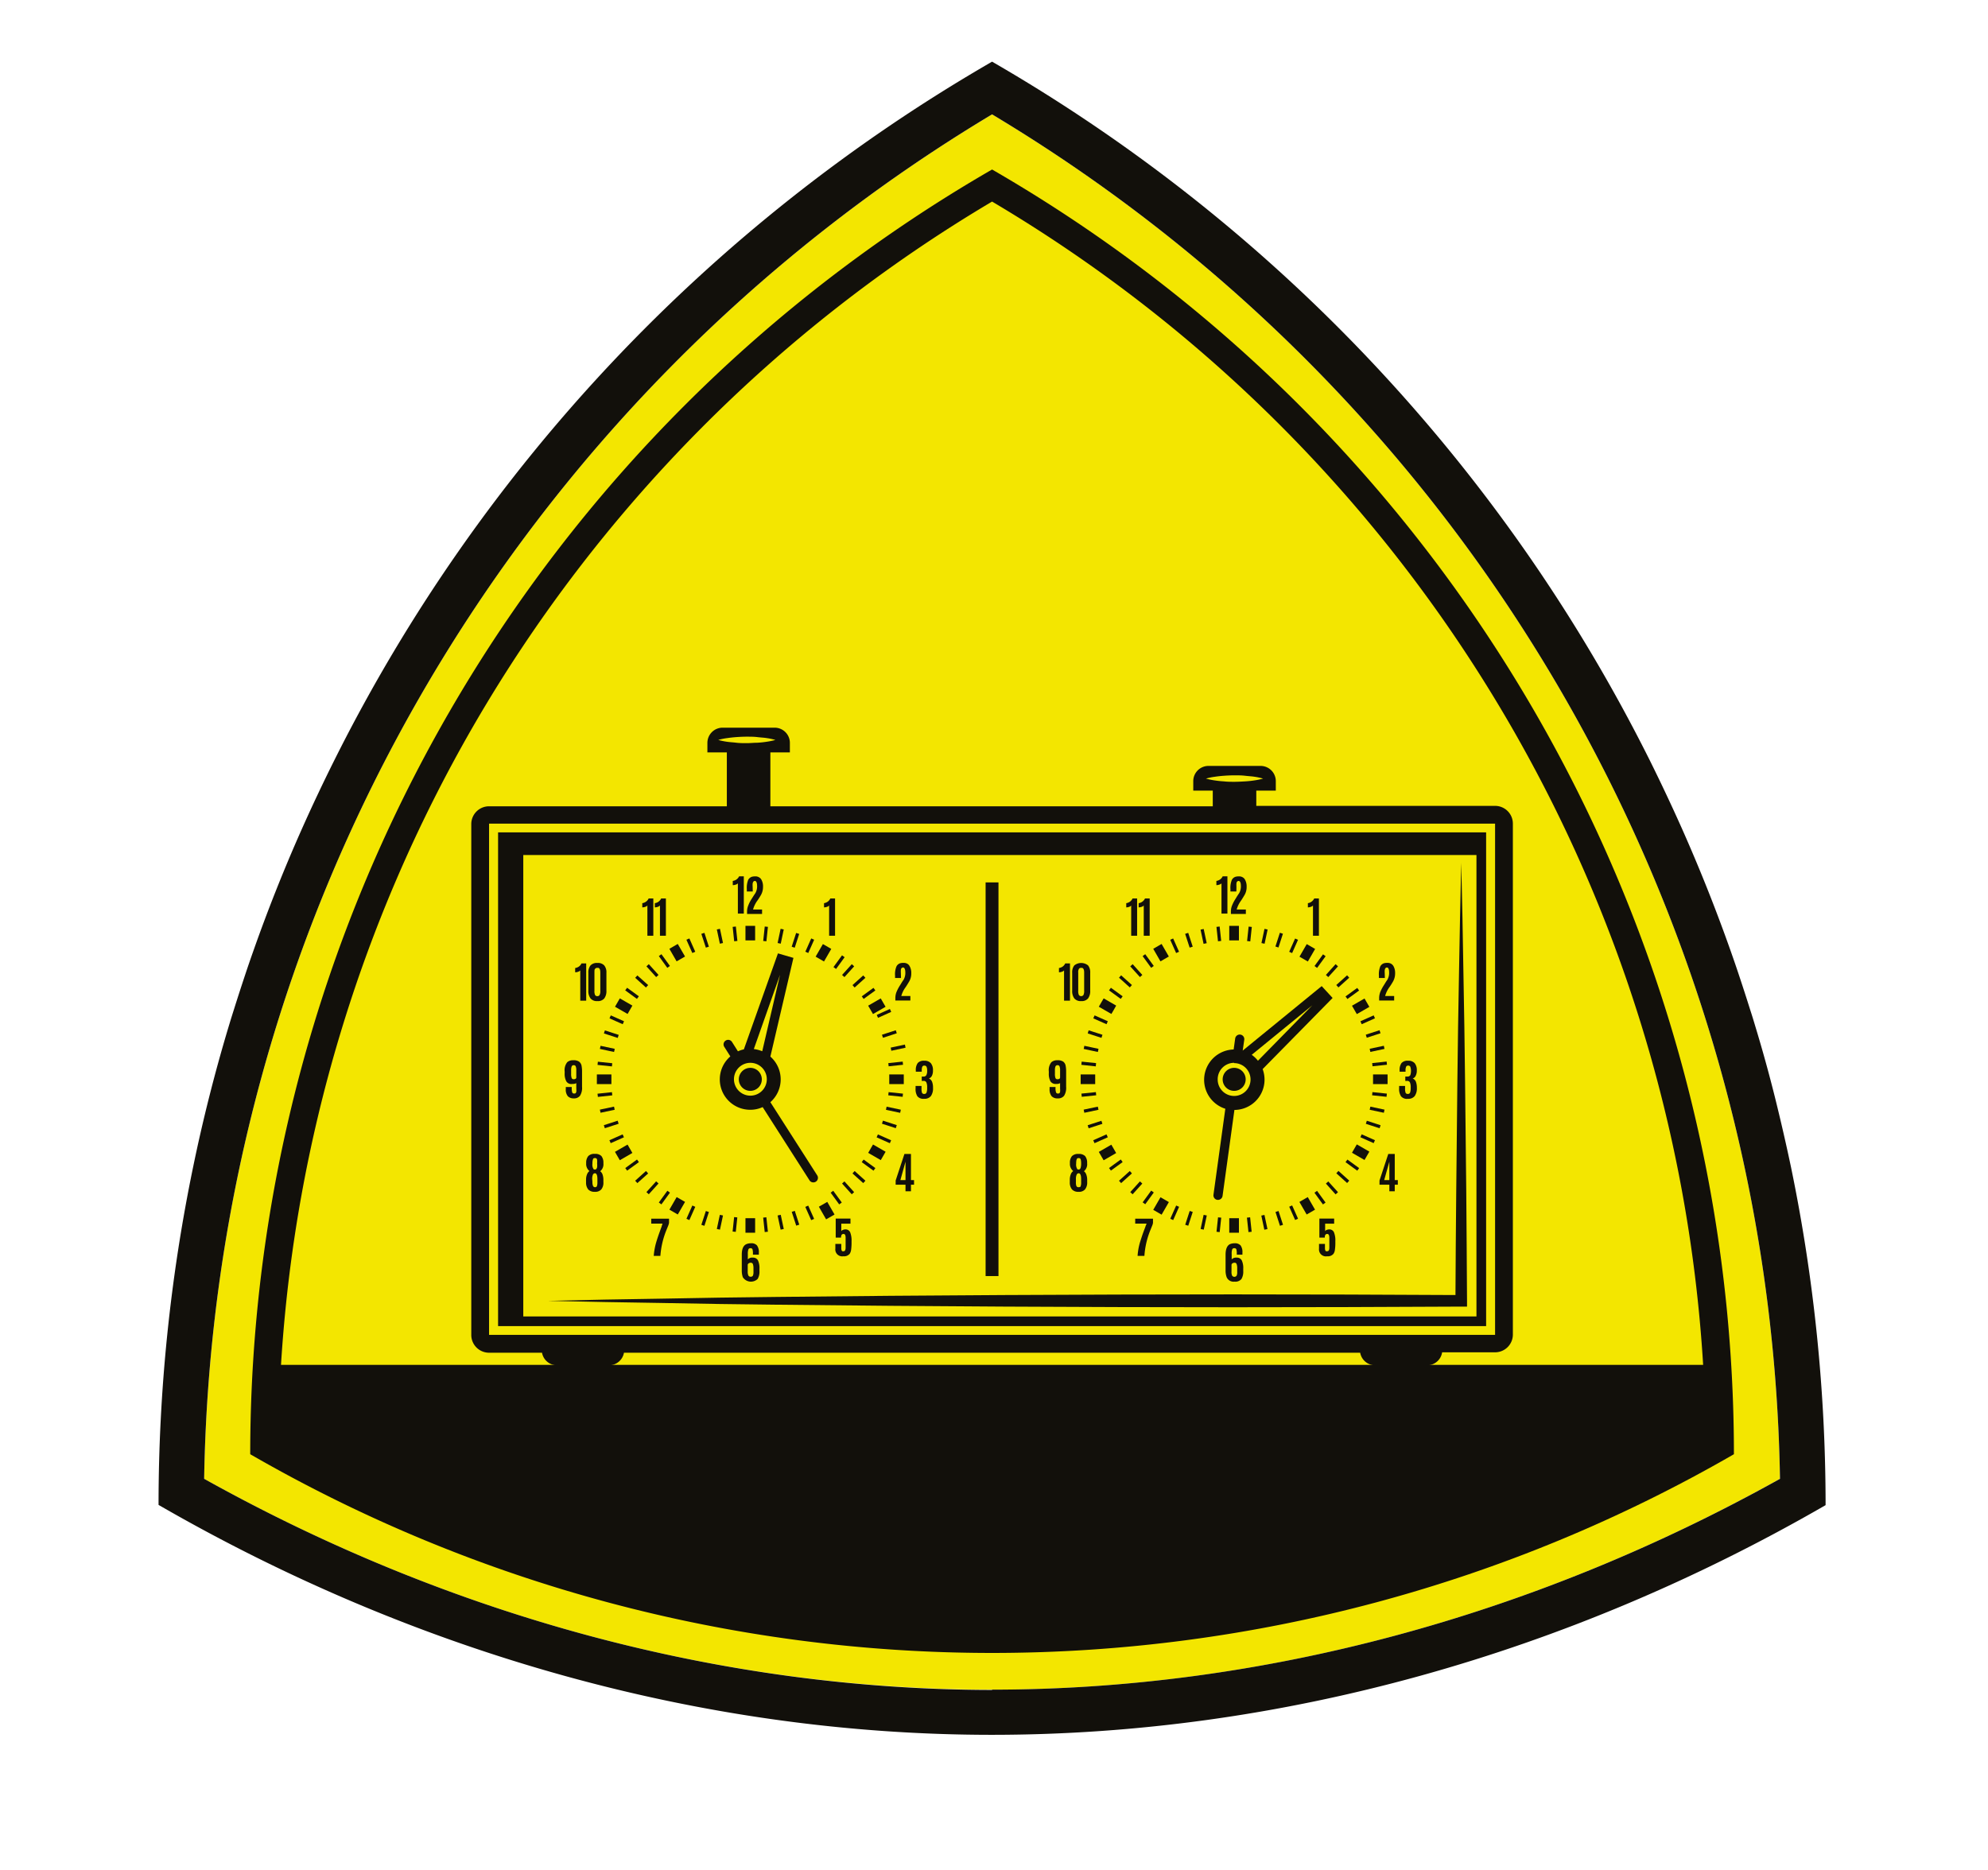 <svg id="Слой_1" data-name="Слой 1" xmlns="http://www.w3.org/2000/svg" viewBox="0 0 335.27 315.39"><defs><style>.cls-1{fill:#f3e600;}.cls-2{fill:#12100b;}</style></defs><path class="cls-1" d="M167.31,19.29A273.52,273.52,0,0,0,34.43,249.44C76.19,272.72,122,285,167.31,285s91.12-12.29,132.88-35.57A273.52,273.52,0,0,0,167.31,19.29Z"/><path class="cls-2" d="M299.33,185.05q-1.5-6-3.28-11.86-.45-1.53-.93-3-.89-2.83-1.83-5.65c-.45-1.36-.92-2.72-1.4-4.08q-3.66-10.37-8.1-20.39-2.67-6-5.61-11.92A281,281,0,0,0,167.31,10.4h0A281.05,281.05,0,0,0,56.44,128.12Q53.5,134,50.83,140q-4.44,10-8.1,20.39c-.48,1.35-.95,2.72-1.4,4.08q-.94,2.82-1.83,5.65-.48,1.5-.93,3-1.77,5.88-3.28,11.86t-2.72,11.86a281.49,281.49,0,0,0-5.83,57h0c43.49,25.11,92,38.78,140.57,38.78S264.39,279,307.88,253.88a281.49,281.49,0,0,0-5.83-57Q300.81,191,299.33,185.05Zm-132,100C122,285,76.19,272.72,34.43,249.44A273.52,273.52,0,0,1,167.31,19.29,273.52,273.52,0,0,1,300.19,249.44C258.43,272.72,212.58,285,167.31,285Z"/><path class="cls-2" d="M167.31,28.59h0A250.22,250.22,0,0,0,42.2,245.29h0a250.24,250.24,0,0,0,250.22,0h0A250.22,250.22,0,0,0,167.31,28.59ZM79.79,122.52A245.87,245.87,0,0,1,167.31,34,245.36,245.36,0,0,1,287.23,230.22H47.39A245.76,245.76,0,0,1,79.79,122.52Z"/><path class="cls-2" d="M124.44,149v5.1h1v-6.29h-.79a1.39,1.39,0,0,1-.45.54,1.43,1.43,0,0,1-.62.24v.71a1.29,1.29,0,0,0,.47-.08A.8.8,0,0,0,124.44,149Z"/><path class="cls-2" d="M126.93,149.53a3.28,3.28,0,0,1,0-.49c.05-.29.17-.45.38-.45s.37.27.37.81a2.29,2.29,0,0,1-.3,1.27c-.08.11-.21.3-.39.59l-.28.44a5.74,5.74,0,0,0-.54,1.09,2.69,2.69,0,0,0-.18,1v.37h2.53v-.75H127a4.66,4.66,0,0,1,.73-1.5,11.38,11.38,0,0,0,.63-1,2.74,2.74,0,0,0,.32-1.34,2.3,2.3,0,0,0-.3-1.24,1,1,0,0,0-.41-.37,1.11,1.11,0,0,0-.58-.14,2.29,2.29,0,0,0-.56.06,1.12,1.12,0,0,0-.65.53,3.68,3.68,0,0,0-.23,1.58v.38h1Z"/><path class="cls-2" d="M139.83,152.74v5.1h1v-6.29h-.8a1.37,1.37,0,0,1-.44.54,1.43,1.43,0,0,1-.62.25v.71a1.48,1.48,0,0,0,.46-.08A.84.84,0,0,0,139.83,152.74Z"/><path class="cls-2" d="M151.93,164.12a3.23,3.23,0,0,1,0-.48c0-.3.18-.45.38-.45s.37.27.37.81a2.32,2.32,0,0,1-.3,1.27,6.54,6.54,0,0,0-.38.58l-.28.45a6.9,6.9,0,0,0-.55,1.08,2.76,2.76,0,0,0-.17,1v.38h2.53V168H152a4.52,4.52,0,0,1,.74-1.5c.2-.3.41-.64.62-1a2.66,2.66,0,0,0,.32-1.34,2.3,2.3,0,0,0-.3-1.24,1,1,0,0,0-.4-.38,1.28,1.28,0,0,0-.59-.13,2.2,2.2,0,0,0-.55.06,1.06,1.06,0,0,0-.65.53,3.49,3.49,0,0,0-.24,1.58v.38h1Z"/><path class="cls-2" d="M155.86,185.34a1.35,1.35,0,0,0,1.14-.47,2.26,2.26,0,0,0,.35-1.4,2.64,2.64,0,0,0-.16-1,1,1,0,0,0-.54-.56.86.86,0,0,0,.52-.47,1.88,1.88,0,0,0,.17-.87,1.84,1.84,0,0,0-.36-1.24,1.39,1.39,0,0,0-1.12-.41,1.35,1.35,0,0,0-1.09.39,2,2,0,0,0-.32,1.26v.2h1v-.19a1.63,1.63,0,0,1,.09-.65.36.36,0,0,1,.35-.19.4.4,0,0,1,.36.18,1.53,1.53,0,0,1,.11.7,1.51,1.51,0,0,1-.14.74.52.52,0,0,1-.49.23h-.28v.73h.29a.49.49,0,0,1,.49.25,2,2,0,0,1,.13.87,2.36,2.36,0,0,1-.1.84.38.38,0,0,1-.39.24.37.37,0,0,1-.38-.2,2.23,2.23,0,0,1-.08-.71v-.44h-1v.41a2.26,2.26,0,0,0,.31,1.34A1.31,1.31,0,0,0,155.86,185.34Z"/><path class="cls-2" d="M153.63,200.94v-1.11h.52v-.78h-.52v-4.41h-1.1l-1.48,4.48v.71h1.66v1.11Zm-1.78-1.89.86-3.1v3.1Z"/><path class="cls-2" d="M142.23,211.9a1.22,1.22,0,0,0,1.07-.42,1.58,1.58,0,0,0,.23-.62,9.41,9.41,0,0,0,.08-1.47,3.82,3.82,0,0,0-.23-1.53.84.84,0,0,0-.82-.49.91.91,0,0,0-.41.09.5.5,0,0,0-.27.21V206.4h1.55v-.86h-2.49v3.21l.9,0c0-.41.13-.61.4-.61a.3.3,0,0,1,.3.17,1.35,1.35,0,0,1,.07.51v1.61c0,.41-.11.62-.33.62h0a.41.41,0,0,1-.22,0q-.18-.1-.18-.54v-.69h-1v.79A1.16,1.16,0,0,0,142.23,211.9Z"/><path class="cls-2" d="M125.1,211.64v2.58a3.58,3.58,0,0,0,.17,1.21,1.63,1.63,0,0,0,2.5.3,2.34,2.34,0,0,0,.31-1.35V214a3,3,0,0,0-.26-1.42.92.92,0,0,0-.86-.45,1,1,0,0,0-.84.3v-.89a2.29,2.29,0,0,1,.09-.79.35.35,0,0,1,.36-.21.32.32,0,0,1,.34.2,2.53,2.53,0,0,1,.07.76v.13h1v-.33a1.91,1.91,0,0,0-.32-1.23,1.23,1.23,0,0,0-1-.36,1.93,1.93,0,0,0-.86.18C125.32,210.16,125.1,210.73,125.1,211.64Zm1,1.69a.39.39,0,0,1,.17-.24.65.65,0,0,1,.37-.1.36.36,0,0,1,.33.22,2.16,2.16,0,0,1,.1.75v.59a1.44,1.44,0,0,1-.1.63.4.4,0,0,1-.37.17.4.4,0,0,1-.39-.21,1.58,1.58,0,0,1-.11-.68Z"/><path class="cls-2" d="M111.54,207c-.07.18-.18.49-.34.93s-.35,1-.55,1.67a11.46,11.46,0,0,0-.4,2.24h1.12a14.28,14.28,0,0,1,1.07-4.48l.27-.67a1.73,1.73,0,0,0,.12-.44v-.69h-3v.83h1.91l-.07.19Z"/><path class="cls-2" d="M99.41,197.53a1.13,1.13,0,0,0-.41.56,2.15,2.15,0,0,0-.16.85,3.93,3.93,0,0,0,0,.48,1.8,1.8,0,0,0,.37,1.22,1.45,1.45,0,0,0,1.1.39,1.36,1.36,0,0,0,1.09-.4,1.77,1.77,0,0,0,.36-1.23V199a2.75,2.75,0,0,0-.14-.88,1.11,1.11,0,0,0-.4-.56,1.52,1.52,0,0,0,.54-1.36,1.78,1.78,0,0,0-.34-1.21,1.44,1.44,0,0,0-1.1-.36,1.41,1.41,0,0,0-1.11.37,1.74,1.74,0,0,0-.35,1.2A1.53,1.53,0,0,0,99.41,197.53Zm.66-2.12a.37.37,0,0,1,.25-.07.32.32,0,0,1,.38.32,2.94,2.94,0,0,1,0,.59,2.65,2.65,0,0,1,0,.63.69.69,0,0,1-.14.31.34.34,0,0,1-.23.08h0a.33.33,0,0,1-.23-.07,1.38,1.38,0,0,1-.19-.91C99.9,195.79,100,195.5,100.07,195.41Zm-.2,3.46a1.73,1.73,0,0,1,.12-.72.37.37,0,0,1,.34-.25c.28,0,.42.32.42,1v.51a2,2,0,0,1-.08.66.34.34,0,0,1-.35.18A.36.36,0,0,1,100,200a1.66,1.66,0,0,1-.09-.65Z"/><path class="cls-2" d="M96.57,182.83a1.17,1.17,0,0,0,.62-.13v.94a2.6,2.6,0,0,1,0,.55l-.09.17c0,.06-.13.09-.28.09a.31.31,0,0,1-.32-.19,2.55,2.55,0,0,1-.08-.78v-.13h-1v.34a1.73,1.73,0,0,0,.34,1.21,1.33,1.33,0,0,0,1,.37,1.25,1.25,0,0,0,1.06-.45,2.51,2.51,0,0,0,.34-1.51V180.8a5.31,5.31,0,0,0-.09-1.08,1.14,1.14,0,0,0-.41-.65,1.61,1.61,0,0,0-1-.23,1.4,1.4,0,0,0-1,.33,2.14,2.14,0,0,0-.43,1.57V181a2.72,2.72,0,0,0,.28,1.4A1,1,0,0,0,96.57,182.83Zm-.25-2.28a1.81,1.81,0,0,1,.09-.67.35.35,0,0,1,.35-.21.33.33,0,0,1,.34.21,1.72,1.72,0,0,1,.09.66v1.2c0,.2-.18.3-.43.3a.34.34,0,0,1-.35-.2,2,2,0,0,1-.09-.72Z"/><path class="cls-2" d="M97.86,163.69v5.1h1V162.5h-.79a1.31,1.31,0,0,1-.45.54,1.43,1.43,0,0,1-.62.24V164a1.29,1.29,0,0,0,.47-.08A.89.89,0,0,0,97.86,163.69Z"/><path class="cls-2" d="M100.75,168.86a1.4,1.4,0,0,0,1.16-.45,2.08,2.08,0,0,0,.36-1.32v-3a1.81,1.81,0,0,0-.37-1.25,1.43,1.43,0,0,0-1.15-.41,1.45,1.45,0,0,0-1.16.41,1.86,1.86,0,0,0-.37,1.25v3a2.08,2.08,0,0,0,.37,1.32A1.39,1.39,0,0,0,100.75,168.86Zm-.5-4.82c0-.34,0-.56.14-.65a.42.42,0,0,1,.29-.14h.22c.23.06.34.32.34.79v3.06a1.4,1.4,0,0,1-.13.75.42.42,0,0,1-.37.18.44.44,0,0,1-.37-.17,1.55,1.55,0,0,1-.12-.76Z"/><path class="cls-2" d="M109.18,152.74v5.1h1v-6.29h-.79a1.31,1.31,0,0,1-.45.54,1.34,1.34,0,0,1-.62.25v.71a1.55,1.55,0,0,0,.47-.08A.9.9,0,0,0,109.18,152.74Z"/><path class="cls-2" d="M111.3,152.74v5.1h1v-6.29h-.8a1.37,1.37,0,0,1-1.06.79v.71a1.6,1.6,0,0,0,.47-.08A.9.9,0,0,0,111.3,152.74Z"/><rect class="cls-2" x="125.72" y="156.17" width="1.63" height="2.45"/><rect class="cls-2" x="127.89" y="157.25" width="2.45" height="0.54" transform="translate(-41.12 269.35) rotate(-83.96)"/><rect class="cls-2" x="130.44" y="157.66" width="2.45" height="0.54" transform="translate(-50.11 254.03) rotate(-78.05)"/><rect class="cls-2" x="132.93" y="158.32" width="2.44" height="0.54" transform="translate(-58.08 237.32) rotate(-72.04)"/><rect class="cls-2" x="135.34" y="159.25" width="2.45" height="0.54" transform="translate(-64.66 219.57) rotate(-66.05)"/><rect class="cls-2" x="137.64" y="159.88" width="2.45" height="1.63" transform="translate(-69.74 200.55) rotate(-59.98)"/><rect class="cls-2" x="139.81" y="161.83" width="2.45" height="0.54" transform="matrix(0.59, -0.81, 0.81, 0.59, -73.01, 180.89)"/><rect class="cls-2" x="141.81" y="163.45" width="2.45" height="0.54" transform="translate(-74.34 160.24) rotate(-47.94)"/><polygon class="cls-2" points="144.13 166.57 145.95 164.93 145.58 164.53 143.77 166.16 144.13 166.57"/><rect class="cls-2" x="145.26" y="167.28" width="2.44" height="0.54" transform="translate(-70.5 118.07) rotate(-35.99)"/><rect class="cls-2" x="146.66" y="168.9" width="2.45" height="1.63" transform="translate(-65.05 96.69) rotate(-30)"/><rect class="cls-2" x="147.84" y="171.74" width="2.44" height="0.54" transform="matrix(0.91, -0.41, 0.41, 0.91, -57.09, 75.52)"/><rect class="cls-2" x="148.76" y="174.15" width="2.45" height="0.54" transform="translate(-46.47 54.74) rotate(-17.96)"/><rect class="cls-2" x="149.43" y="176.65" width="2.45" height="0.54" transform="matrix(0.98, -0.21, 0.21, 0.98, -33.33, 34.97)"/><rect class="cls-2" x="149.83" y="179.19" width="2.44" height="0.54" transform="translate(-18.1 16.95) rotate(-6.06)"/><rect class="cls-2" x="149.97" y="181.23" width="2.45" height="1.63"/><rect class="cls-2" x="150.78" y="183.4" width="0.54" height="2.44" transform="translate(-48.33 315.57) rotate(-84.01)"/><rect class="cls-2" x="150.38" y="185.95" width="0.54" height="2.45" transform="translate(-63.74 295.63) rotate(-78)"/><rect class="cls-2" x="149.71" y="188.44" width="0.54" height="2.45" transform="translate(-76.74 273.69) rotate(-72)"/><rect class="cls-2" x="148.79" y="190.85" width="0.54" height="2.44" transform="translate(-87.04 250.1) rotate(-65.99)"/><rect class="cls-2" x="147.07" y="193.15" width="1.63" height="2.45" transform="translate(-94.39 225.25) rotate(-60)"/><rect class="cls-2" x="146.21" y="195.31" width="0.54" height="2.45" transform="translate(-98.62 199.51) rotate(-54)"/><polygon class="cls-2" points="143.77 197.93 145.58 199.56 145.95 199.16 144.13 197.52 143.77 197.93"/><rect class="cls-2" x="142.76" y="199.14" width="0.54" height="2.44" transform="translate(-97.34 147.21) rotate(-42.01)"/><rect class="cls-2" x="140.76" y="200.77" width="0.54" height="2.45" transform="translate(-91.8 121.48) rotate(-36)"/><rect class="cls-2" x="138.05" y="202.17" width="1.63" height="2.45" transform="matrix(0.87, -0.5, 0.5, 0.87, -83.09, 96.68)"/><rect class="cls-2" x="136.29" y="203.34" width="0.54" height="2.45" transform="translate(-71.38 73.21) rotate(-23.99)"/><rect class="cls-2" x="133.88" y="204.27" width="0.54" height="2.45" transform="translate(-56.82 51.37) rotate(-17.96)"/><polygon class="cls-2" points="131.65 207.41 132.18 207.3 131.67 204.91 131.14 205.02 131.65 207.41"/><rect class="cls-2" x="128.84" y="205.34" width="0.54" height="2.45" transform="translate(-21.09 14.79) rotate(-6.06)"/><rect class="cls-2" x="125.72" y="205.48" width="1.63" height="2.45"/><rect class="cls-2" x="122.74" y="206.29" width="2.45" height="0.54" transform="translate(-94.42 308.27) rotate(-84.01)"/><polygon class="cls-2" points="121.93 205.02 121.4 204.91 120.89 207.3 121.42 207.41 121.93 205.02"/><rect class="cls-2" x="117.69" y="205.22" width="2.45" height="0.54" transform="translate(-113.27 255.07) rotate(-71.99)"/><rect class="cls-2" x="115.29" y="204.3" width="2.45" height="0.54" transform="translate(-117.74 228.05) rotate(-66.06)"/><rect class="cls-2" x="112.99" y="202.58" width="2.45" height="1.63" transform="translate(-119.04 200.6) rotate(-60)"/><rect class="cls-2" x="110.82" y="201.72" width="2.45" height="0.54" transform="translate(-117.22 173.88) rotate(-53.99)"/><rect class="cls-2" x="108.82" y="200.09" width="2.45" height="0.54" transform="translate(-112.44 147.83) rotate(-47.94)"/><polygon class="cls-2" points="109.31 197.93 108.94 197.52 107.12 199.16 107.49 199.56 109.31 197.93"/><rect class="cls-2" x="105.37" y="196.26" width="2.45" height="0.54" transform="translate(-95.19 100.25) rotate(-36.02)"/><rect class="cls-2" x="103.96" y="193.56" width="2.45" height="1.63" transform="translate(-83.1 78.64) rotate(-30)"/><rect class="cls-2" x="102.79" y="191.8" width="2.44" height="0.54" transform="translate(-69.07 58.83) rotate(-23.97)"/><rect class="cls-2" x="101.87" y="189.39" width="2.45" height="0.54" transform="translate(-53.47 41.04) rotate(-17.96)"/><rect class="cls-2" x="101.2" y="186.9" width="2.44" height="0.54" transform="translate(-36.54 25.27) rotate(-11.95)"/><polygon class="cls-2" points="103.26 184.76 103.2 184.22 100.77 184.48 100.83 185.02 103.26 184.76"/><rect class="cls-2" x="100.66" y="181.23" width="2.45" height="1.63"/><rect class="cls-2" x="101.74" y="178.24" width="0.54" height="2.44" transform="translate(-87.14 262.14) rotate(-83.99)"/><polygon class="cls-2" points="101.17 176.93 103.56 177.44 103.62 177.17 103.67 176.91 101.28 176.4 101.17 176.93"/><rect class="cls-2" x="102.82" y="173.2" width="0.54" height="2.45" transform="translate(-94.65 218.58) rotate(-72)"/><polygon class="cls-2" points="105.13 172.51 105.24 172.26 103.01 171.27 102.9 171.52 102.79 171.77 105.02 172.76 105.13 172.51"/><polygon class="cls-2" points="106.65 169.62 104.53 168.4 104.13 169.1 103.72 169.81 105.84 171.03 106.65 169.62"/><polygon class="cls-2" points="107.58 168.27 107.74 168.05 105.76 166.61 105.44 167.05 107.42 168.49 107.58 168.27"/><polygon class="cls-2" points="109.12 166.36 109.31 166.16 107.49 164.53 107.31 164.73 107.12 164.93 108.94 166.57 109.12 166.36"/><polygon class="cls-2" points="111.06 164.45 109.42 162.63 109.02 163 110.66 164.81 110.86 164.63 111.06 164.45"/><polygon class="cls-2" points="112.98 162.93 111.55 160.95 111.33 161.11 111.11 161.27 112.54 163.25 112.98 162.93"/><polygon class="cls-2" points="114.82 161.75 115.53 161.34 114.3 159.22 112.89 160.04 114.11 162.16 114.82 161.75"/><polygon class="cls-2" points="117.25 160.53 116.26 158.29 116.01 158.4 115.76 158.51 116.76 160.75 117.25 160.53"/><polygon class="cls-2" points="119.3 159.76 119.55 159.68 118.8 157.35 118.54 157.43 118.28 157.52 119.04 159.84 119.3 159.76"/><rect class="cls-2" x="121.14" y="156.7" width="0.54" height="2.45" transform="translate(-30.18 28.69) rotate(-12)"/><polygon class="cls-2" points="124.36 158.71 124.1 156.28 123.83 156.31 123.56 156.34 123.82 158.77 124.36 158.71"/><path class="cls-2" d="M123.17,178.19a5.12,5.12,0,0,0,3.37,9,5,5,0,0,0,2.08-.45l7.9,12.35a.75.75,0,0,0,.65.35.77.77,0,0,0,.65-1.19l-7.9-12.34a5.12,5.12,0,0,0,0-7.69l3.89-16.65-1.31-.38-1.3-.38L125.45,177a5.38,5.38,0,0,0-1,.33l-1-1.58a.77.77,0,0,0-1.07-.23.76.76,0,0,0-.23,1.06Zm8.38-13.77-3,12.9a5.49,5.49,0,0,0-1.42-.37Zm-5,14.85a2.77,2.77,0,1,1-2.77,2.77A2.77,2.77,0,0,1,126.54,179.27Z"/><path class="cls-2" d="M126.54,184A1.94,1.94,0,1,0,124.6,182,1.94,1.94,0,0,0,126.54,184Z"/><path class="cls-2" d="M206,149v5.1h1v-6.29h-.8a1.31,1.31,0,0,1-.45.54,1.45,1.45,0,0,1-.61.24v.71a1.24,1.24,0,0,0,.46-.08A.8.8,0,0,0,206,149Z"/><path class="cls-2" d="M208.52,149.53a3.28,3.28,0,0,1,0-.49c0-.29.18-.45.38-.45s.37.27.37.81a2.29,2.29,0,0,1-.3,1.27c-.08.11-.21.3-.39.59l-.27.44a6.55,6.55,0,0,0-.55,1.09,2.68,2.68,0,0,0-.17,1v.37h2.52v-.75h-1.55a4.71,4.71,0,0,1,.74-1.5c.2-.3.41-.64.62-1a2.63,2.63,0,0,0,.32-1.34,2.3,2.3,0,0,0-.3-1.24,1,1,0,0,0-.4-.37,1.17,1.17,0,0,0-.59-.14,2.15,2.15,0,0,0-.55.06,1.06,1.06,0,0,0-.65.53,3.49,3.49,0,0,0-.24,1.58v.38h1Z"/><path class="cls-2" d="M221.43,152.74v5.1h1v-6.29h-.79a1.48,1.48,0,0,1-.45.54,1.38,1.38,0,0,1-.62.25v.71a1.6,1.6,0,0,0,.47-.08A.9.9,0,0,0,221.43,152.74Z"/><path class="cls-2" d="M233.53,164.12a3.23,3.23,0,0,1,0-.48c.05-.3.17-.45.38-.45s.36.27.36.81a2.32,2.32,0,0,1-.3,1.27,6.54,6.54,0,0,0-.38.58l-.28.45a6.9,6.9,0,0,0-.55,1.08,3,3,0,0,0-.17,1v.38h2.53V168H233.6a4.47,4.47,0,0,1,.73-1.5,11.38,11.38,0,0,0,.63-1,2.77,2.77,0,0,0,.32-1.34,2.3,2.3,0,0,0-.3-1.24,1.15,1.15,0,0,0-.41-.38,1.24,1.24,0,0,0-.58-.13,2.23,2.23,0,0,0-.56.06,1.09,1.09,0,0,0-.65.53,3.68,3.68,0,0,0-.23,1.58v.38h1Z"/><path class="cls-2" d="M237.45,185.34a1.35,1.35,0,0,0,1.14-.47,2.25,2.25,0,0,0,.36-1.4,2.85,2.85,0,0,0-.16-1,1,1,0,0,0-.55-.56.83.83,0,0,0,.52-.47,1.87,1.87,0,0,0,.18-.87,1.84,1.84,0,0,0-.36-1.24,1.41,1.41,0,0,0-1.13-.41,1.35,1.35,0,0,0-1.09.39,2,2,0,0,0-.32,1.26v.2h1v-.19a1.43,1.43,0,0,1,.1-.65.34.34,0,0,1,.34-.19.4.4,0,0,1,.36.18,2.22,2.22,0,0,1,0,1.44.54.54,0,0,1-.5.23H237v.73h.29a.48.48,0,0,1,.49.25,2,2,0,0,1,.13.87,2.36,2.36,0,0,1-.1.84.37.37,0,0,1-.38.24c-.2,0-.32-.06-.38-.2a1.92,1.92,0,0,1-.09-.71v-.44h-1v.41a2.26,2.26,0,0,0,.32,1.34A1.3,1.3,0,0,0,237.45,185.34Z"/><path class="cls-2" d="M235.22,200.94v-1.11h.52v-.78h-.52v-4.41h-1.09l-1.48,4.48v.71h1.66v1.11Zm-1.78-1.89.87-3.1v3.1Z"/><path class="cls-2" d="M223.83,211.9a1.2,1.2,0,0,0,1.06-.42,1.44,1.44,0,0,0,.23-.62,8.28,8.28,0,0,0,.08-1.47,3.65,3.65,0,0,0-.23-1.53.83.83,0,0,0-.82-.49,1,1,0,0,0-.41.09.47.47,0,0,0-.26.21V206.4H225v-.86h-2.49v3.21l.91,0c0-.41.13-.61.39-.61a.3.3,0,0,1,.3.17,1.32,1.32,0,0,1,.08.51v1.61c0,.41-.11.62-.34.62h0a.43.43,0,0,1-.22,0q-.18-.1-.18-.54v-.69h-1v.79A1.17,1.17,0,0,0,223.83,211.9Z"/><path class="cls-2" d="M206.69,211.64v2.58a3.32,3.32,0,0,0,.18,1.21,1.27,1.27,0,0,0,1.34.75,1.31,1.31,0,0,0,1.16-.45,2.43,2.43,0,0,0,.3-1.35V214a3,3,0,0,0-.26-1.42.91.91,0,0,0-.86-.45,1,1,0,0,0-.83.3v-.89a2.36,2.36,0,0,1,.08-.79.35.35,0,0,1,.36-.21.33.33,0,0,1,.35.2,2.93,2.93,0,0,1,.07.76v.13h.95v-.33a1.91,1.91,0,0,0-.31-1.23,1.26,1.26,0,0,0-1-.36,1.93,1.93,0,0,0-.86.18C206.92,210.16,206.69,210.73,206.69,211.64Zm1,1.69a.37.37,0,0,1,.16-.24.67.67,0,0,1,.37-.1.34.34,0,0,1,.33.22,1.94,1.94,0,0,1,.1.75v.59a1.31,1.31,0,0,1-.1.63.47.47,0,0,1-.75,0,1.44,1.44,0,0,1-.11-.68Z"/><path class="cls-2" d="M193.14,207c-.07.18-.19.49-.35.93s-.34,1-.55,1.67a10.77,10.77,0,0,0-.39,2.24H193a14,14,0,0,1,1.06-4.48l.27-.67a1.73,1.73,0,0,0,.12-.44v-.69h-3v.83h1.91a.71.71,0,0,1-.06.19C193.26,206.66,193.2,206.8,193.14,207Z"/><path class="cls-2" d="M181,197.53a1.08,1.08,0,0,0-.42.56,2.34,2.34,0,0,0-.16.85c0,.3,0,.46,0,.48a1.8,1.8,0,0,0,.38,1.22,1.43,1.43,0,0,0,1.1.39,1.34,1.34,0,0,0,1.08-.4,1.82,1.82,0,0,0,.37-1.23V199a2.5,2.5,0,0,0-.15-.88,1.11,1.11,0,0,0-.4-.56,1.52,1.52,0,0,0,.54-1.36A1.79,1.79,0,0,0,183,195a1.47,1.47,0,0,0-1.11-.36,1.44,1.44,0,0,0-1.11.37,1.74,1.74,0,0,0-.34,1.2A1.53,1.53,0,0,0,181,197.53Zm.66-2.12a.36.36,0,0,1,.25-.07.38.38,0,0,1,.24.06.42.42,0,0,1,.13.26,2.79,2.79,0,0,1,.05.59,2.57,2.57,0,0,1-.06.63.6.6,0,0,1-.14.31.31.31,0,0,1-.22.08h0a.35.35,0,0,1-.23-.07,1.44,1.44,0,0,1-.19-.91Q181.49,195.55,181.67,195.41Zm-.21,3.46a1.73,1.73,0,0,1,.12-.72.38.38,0,0,1,.34-.25c.28,0,.42.32.42,1v.51a1.73,1.73,0,0,1-.08.66c0,.12-.16.18-.35.18a.36.36,0,0,1-.36-.18,1.66,1.66,0,0,1-.09-.65Z"/><path class="cls-2" d="M178.16,182.83a1.15,1.15,0,0,0,.62-.13v.94a2.6,2.6,0,0,1,0,.55.56.56,0,0,1-.09.17c0,.06-.13.09-.28.09a.3.3,0,0,1-.31-.19,2.18,2.18,0,0,1-.09-.78v-.13h-1v.34a1.84,1.84,0,0,0,.34,1.21,1.33,1.33,0,0,0,1.05.37,1.25,1.25,0,0,0,1.06-.45,2.51,2.51,0,0,0,.34-1.51V180.8a5.31,5.31,0,0,0-.09-1.08,1.13,1.13,0,0,0-.4-.65,1.66,1.66,0,0,0-1-.23,1.43,1.43,0,0,0-1,.33,2.14,2.14,0,0,0-.43,1.57V181a2.72,2.72,0,0,0,.28,1.4A1.05,1.05,0,0,0,178.16,182.83Zm-.25-2.28a1.81,1.81,0,0,1,.09-.67.36.36,0,0,1,.35-.21.33.33,0,0,1,.34.21,1.72,1.72,0,0,1,.09.66v1.2c0,.2-.18.3-.43.3a.34.34,0,0,1-.35-.2,2,2,0,0,1-.09-.72Z"/><path class="cls-2" d="M179.45,163.69v5.1h1V162.5h-.8a1.37,1.37,0,0,1-.44.54,1.54,1.54,0,0,1-.62.24V164a1.24,1.24,0,0,0,.46-.08A.89.89,0,0,0,179.45,163.69Z"/><path class="cls-2" d="M182.34,168.86a1.4,1.4,0,0,0,1.16-.45,2.08,2.08,0,0,0,.36-1.32v-3a1.86,1.86,0,0,0-.36-1.25,1.85,1.85,0,0,0-2.32,0,1.86,1.86,0,0,0-.36,1.25v3a2.08,2.08,0,0,0,.36,1.32A1.4,1.4,0,0,0,182.34,168.86Zm-.5-4.82a1,1,0,0,1,.14-.65.42.42,0,0,1,.29-.14h.22c.23.06.35.32.35.79v3.06a1.5,1.5,0,0,1-.13.75.49.49,0,0,1-.75,0,1.55,1.55,0,0,1-.12-.76Z"/><path class="cls-2" d="M190.77,152.74v5.1h1v-6.29H191a1.37,1.37,0,0,1-.44.54,1.43,1.43,0,0,1-.62.25v.71a1.48,1.48,0,0,0,.46-.08A.84.84,0,0,0,190.77,152.74Z"/><path class="cls-2" d="M192.89,152.74v5.1h1v-6.29h-.79a1.31,1.31,0,0,1-.45.54,1.34,1.34,0,0,1-.62.25v.71a1.55,1.55,0,0,0,.47-.08A.9.9,0,0,0,192.89,152.74Z"/><rect class="cls-2" x="207.31" y="156.17" width="1.63" height="2.45"/><rect class="cls-2" x="209.48" y="157.25" width="2.45" height="0.54" transform="translate(31.9 350.5) rotate(-83.96)"/><rect class="cls-2" x="212.03" y="157.66" width="2.45" height="0.54" transform="translate(14.26 333.48) rotate(-77.94)"/><rect class="cls-2" x="214.53" y="158.32" width="2.44" height="0.54" transform="translate(-1.66 314.91) rotate(-72.04)"/><rect class="cls-2" x="216.93" y="159.25" width="2.45" height="0.54" transform="translate(-16.18 294.15) rotate(-66.05)"/><rect class="cls-2" x="219.23" y="159.88" width="2.45" height="1.63" transform="translate(-28.96 271.2) rotate(-59.98)"/><rect class="cls-2" x="221.4" y="161.83" width="2.44" height="0.54" transform="translate(-39.37 246.94) rotate(-54)"/><polygon class="cls-2" points="225.65 163 225.24 162.63 223.61 164.45 224.01 164.81 225.65 163"/><rect class="cls-2" x="225.23" y="165.27" width="2.45" height="0.54" transform="translate(-52.61 193.99) rotate(-41.99)"/><rect class="cls-2" x="226.85" y="167.28" width="2.44" height="0.54" transform="translate(-54.93 166.03) rotate(-35.99)"/><rect class="cls-2" x="228.26" y="168.9" width="2.44" height="1.63" transform="translate(-54.12 137.5) rotate(-30)"/><rect class="cls-2" x="229.43" y="171.74" width="2.45" height="0.54" transform="translate(-50.02 108.69) rotate(-24)"/><rect class="cls-2" x="230.35" y="174.15" width="2.44" height="0.54" transform="translate(-42.49 79.89) rotate(-17.96)"/><rect class="cls-2" x="231.02" y="176.65" width="2.44" height="0.54" transform="translate(-31.62 51.96) rotate(-11.96)"/><rect class="cls-2" x="231.43" y="179.19" width="2.45" height="0.54" transform="translate(-17.64 25.56) rotate(-6.06)"/><rect class="cls-2" x="231.56" y="181.23" width="2.45" height="1.63"/><rect class="cls-2" x="232.38" y="183.4" width="0.54" height="2.45" transform="translate(24.75 396.72) rotate(-84.01)"/><rect class="cls-2" x="231.97" y="185.95" width="0.54" height="2.44" transform="translate(0.88 375.43) rotate(-78)"/><rect class="cls-2" x="231.31" y="188.44" width="0.54" height="2.44" transform="translate(-20.38 351.27) rotate(-71.99)"/><rect class="cls-2" x="230.38" y="190.85" width="0.54" height="2.45" transform="translate(-38.63 324.66) rotate(-66)"/><rect class="cls-2" x="228.67" y="193.15" width="1.63" height="2.44" transform="translate(-53.6 295.9) rotate(-60)"/><rect class="cls-2" x="227.8" y="195.31" width="0.54" height="2.45" transform="translate(-64.99 265.52) rotate(-54)"/><rect class="cls-2" x="226.18" y="197.32" width="0.54" height="2.45" transform="translate(-72.61 234.01) rotate(-48.01)"/><polygon class="cls-2" points="225.65 201.09 224.01 199.28 223.61 199.64 225.24 201.46 225.65 201.09"/><rect class="cls-2" x="222.35" y="200.77" width="0.54" height="2.44" transform="translate(-76.21 169.4) rotate(-35.99)"/><rect class="cls-2" x="219.64" y="202.17" width="1.63" height="2.45" transform="translate(-72.16 137.47) rotate(-30)"/><rect class="cls-2" x="217.89" y="203.34" width="0.54" height="2.45" transform="translate(-64.25 106.16) rotate(-23.95)"/><rect class="cls-2" x="215.48" y="204.27" width="0.54" height="2.45" transform="translate(-52.86 76.56) rotate(-17.96)"/><rect class="cls-2" x="212.98" y="204.94" width="0.54" height="2.44" transform="translate(-38.3 48.99) rotate(-12.03)"/><rect class="cls-2" x="210.43" y="205.34" width="0.54" height="2.45" transform="translate(-20.64 23.41) rotate(-6.06)"/><rect class="cls-2" x="207.31" y="205.48" width="1.63" height="2.45"/><rect class="cls-2" x="204.33" y="206.29" width="2.45" height="0.54" transform="translate(-21.58 389.14) rotate(-83.93)"/><polygon class="cls-2" points="203.52 205.02 202.99 204.91 202.48 207.3 203.01 207.41 203.52 205.02"/><rect class="cls-2" x="199.29" y="205.22" width="2.45" height="0.54" transform="translate(-56.9 332.66) rotate(-71.99)"/><rect class="cls-2" x="196.88" y="204.3" width="2.45" height="0.54" transform="translate(-69.25 302.62) rotate(-66.06)"/><rect class="cls-2" x="194.58" y="202.58" width="2.45" height="1.63" transform="translate(-78.24 271.29) rotate(-60)"/><rect class="cls-2" x="192.42" y="201.72" width="2.45" height="0.54" transform="translate(-83.59 239.91) rotate(-54)"/><rect class="cls-2" x="190.41" y="200.09" width="2.44" height="0.54" transform="translate(-85.5 208.41) rotate(-47.94)"/><rect class="cls-2" x="188.58" y="198.27" width="2.45" height="0.54" transform="translate(-84.1 178.05) rotate(-42.01)"/><rect class="cls-2" x="186.96" y="196.26" width="2.45" height="0.54" transform="translate(-79.63 148.41) rotate(-36.06)"/><rect class="cls-2" x="185.56" y="193.56" width="2.44" height="1.63" transform="translate(-72.17 119.45) rotate(-30)"/><rect class="cls-2" x="184.38" y="191.8" width="2.45" height="0.54" transform="translate(-62.03 91.98) rotate(-23.97)"/><rect class="cls-2" x="183.46" y="189.39" width="2.44" height="0.54" transform="translate(-49.49 66.21) rotate(-17.96)"/><rect class="cls-2" x="182.79" y="186.9" width="2.44" height="0.54" transform="translate(-34.72 42.09) rotate(-11.93)"/><rect class="cls-2" x="182.39" y="184.35" width="2.45" height="0.54" transform="translate(-18.11 19.98) rotate(-5.94)"/><rect class="cls-2" x="182.25" y="181.23" width="2.45" height="1.63"/><polygon class="cls-2" points="182.37 179.61 184.8 179.87 184.85 179.32 182.42 179.07 182.37 179.61"/><polygon class="cls-2" points="182.82 176.66 182.76 176.93 185.15 177.44 185.21 177.17 185.26 176.91 182.87 176.4 182.82 176.66"/><polygon class="cls-2" points="185.84 174.8 185.93 174.54 183.6 173.79 183.52 174.05 183.44 174.31 185.76 175.06 185.84 174.8"/><polygon class="cls-2" points="186.72 172.51 186.83 172.26 184.6 171.27 184.38 171.77 186.61 172.76 186.72 172.51"/><polygon class="cls-2" points="187.84 170.33 188.24 169.62 186.13 168.4 185.72 169.1 185.31 169.81 187.43 171.03 187.84 170.33"/><polygon class="cls-2" points="189.17 168.27 189.33 168.05 187.35 166.61 187.19 166.83 187.03 167.05 189.01 168.49 189.17 168.27"/><rect class="cls-2" x="189.54" y="164.32" width="0.54" height="2.45" transform="translate(-60.22 195.86) rotate(-48.01)"/><polygon class="cls-2" points="192.65 164.45 191.02 162.63 190.61 163 192.25 164.81 192.45 164.63 192.65 164.45"/><polygon class="cls-2" points="194.58 162.93 193.14 160.95 192.92 161.11 192.7 161.27 194.14 163.25 194.58 162.93"/><polygon class="cls-2" points="196.41 161.75 197.12 161.34 195.9 159.22 194.49 160.04 195.71 162.16 196.41 161.75"/><rect class="cls-2" x="197.83" y="158.3" width="0.54" height="2.45" transform="translate(-47.77 94.41) rotate(-24.01)"/><polygon class="cls-2" points="200.89 159.76 201.15 159.68 200.39 157.35 200.13 157.43 199.87 157.52 200.63 159.84 200.89 159.76"/><rect class="cls-2" x="202.73" y="156.7" width="0.54" height="2.45" transform="translate(-28.39 45.64) rotate(-11.99)"/><polygon class="cls-2" points="205.95 158.71 205.69 156.28 205.43 156.31 205.15 156.34 205.41 158.77 205.95 158.71"/><path class="cls-2" d="M206.65,187l-2,14.51a.77.77,0,0,0,.66.88h.1a.78.78,0,0,0,.77-.66l2-14.51a5.11,5.11,0,0,0,4.76-6.89l11.8-12-.92-1-.92-1-13.32,10.88.26-1.83a.77.77,0,1,0-1.53-.21l-.26,1.85a5.12,5.12,0,0,0-1.4,10Zm14.67-17.43-9.17,9.35a5.24,5.24,0,0,0-1.05-1Zm-13.19,9.75a2.77,2.77,0,1,1-2.77,2.77A2.77,2.77,0,0,1,208.13,179.27Z"/><path class="cls-2" d="M208.13,184A1.94,1.94,0,1,0,206.2,182,1.93,1.93,0,0,0,208.13,184Z"/><path class="cls-2" d="M249,223.68h1.63V140.4H84v83.28H249ZM88.25,222.05V144.22H249v77.83Z"/><polygon class="cls-2" points="111.65 219.78 121.28 219.95 130.9 220.07 150.16 220.26 169.41 220.39 188.67 220.47 207.92 220.5 227.18 220.47 246.43 220.39 247.41 220.39 247.41 219.41 247.35 210.18 247.28 200.94 247.08 182.47 246.96 173.24 246.8 164 246.64 154.77 246.43 145.53 246.23 154.77 246.06 164 245.9 173.24 245.78 182.47 245.59 200.94 245.51 210.18 245.46 218.44 227.18 218.36 207.92 218.33 188.67 218.36 169.41 218.44 150.16 218.57 130.9 218.76 121.28 218.88 111.65 219.05 102.02 219.21 92.39 219.42 102.02 219.62 111.65 219.78"/><path class="cls-2" d="M243.21,228.1h8.93a3,3,0,0,0,3-2.94V138.93a3,3,0,0,0-3-3H211.87v-2.57h3.29v-1.6a2.57,2.57,0,0,0-2.57-2.57h-8.78a2.57,2.57,0,0,0-2.57,2.57v1.6h3.29V136H129.92v-9.09h3.29v-1.6a2.57,2.57,0,0,0-2.57-2.57h-8.78a2.57,2.57,0,0,0-2.56,2.57v1.6h3.28V136H82.48a3,3,0,0,0-3,3v86.23a3,3,0,0,0,3,2.94h8.93a2.57,2.57,0,0,0,2.52,2.12h8.78a2.57,2.57,0,0,0,2.52-2.12H229.39a2.57,2.57,0,0,0,2.52,2.12h8.78A2.57,2.57,0,0,0,243.21,228.1Zm-39.83-96.77a9.74,9.74,0,0,1,1.5-.31c.45-.07,1-.13,1.55-.17s1.17-.07,1.77-.07,1.2,0,1.77.07,1.09.09,1.54.16a10.37,10.37,0,0,1,1.51.32,11.41,11.41,0,0,1-1.51.31c-.45.07-1,.13-1.54.16s-1.17.07-1.77.07-1.21,0-1.77-.07a15.49,15.49,0,0,1-1.55-.16A11.46,11.46,0,0,1,203.38,131.33Zm-82.25-6.52a9.74,9.74,0,0,1,1.5-.31c.46-.07,1-.13,1.55-.17s1.17-.07,1.77-.07,1.21,0,1.77.07,1.09.09,1.54.16a10.37,10.37,0,0,1,1.51.32,11.41,11.41,0,0,1-1.51.31,15.27,15.27,0,0,1-1.54.16c-.56,0-1.17.07-1.77.07s-1.21,0-1.77-.07-1.09-.09-1.55-.16A11.46,11.46,0,0,1,121.13,124.81ZM82.48,225.16V138.93H252.14v86.23Z"/><rect class="cls-2" x="166.22" y="148.84" width="2.17" height="66.4"/><path class="cls-2" d="M186.06,269a1.26,1.26,0,0,0,.58-1.06,1.44,1.44,0,0,0-.36-.94,1.52,1.52,0,0,0-.92-.55l-1.78.2v2.78h.71A3,3,0,0,0,186.06,269Z"/><path class="cls-2" d="M185.16,273.51a2,2,0,0,0,1.4-.44,1.4,1.4,0,0,0,.49-1.07,1.56,1.56,0,0,0-.62-1.24,2.26,2.26,0,0,0-1.54-.52h-1.31v3.15l1.29.11Z"/></svg>